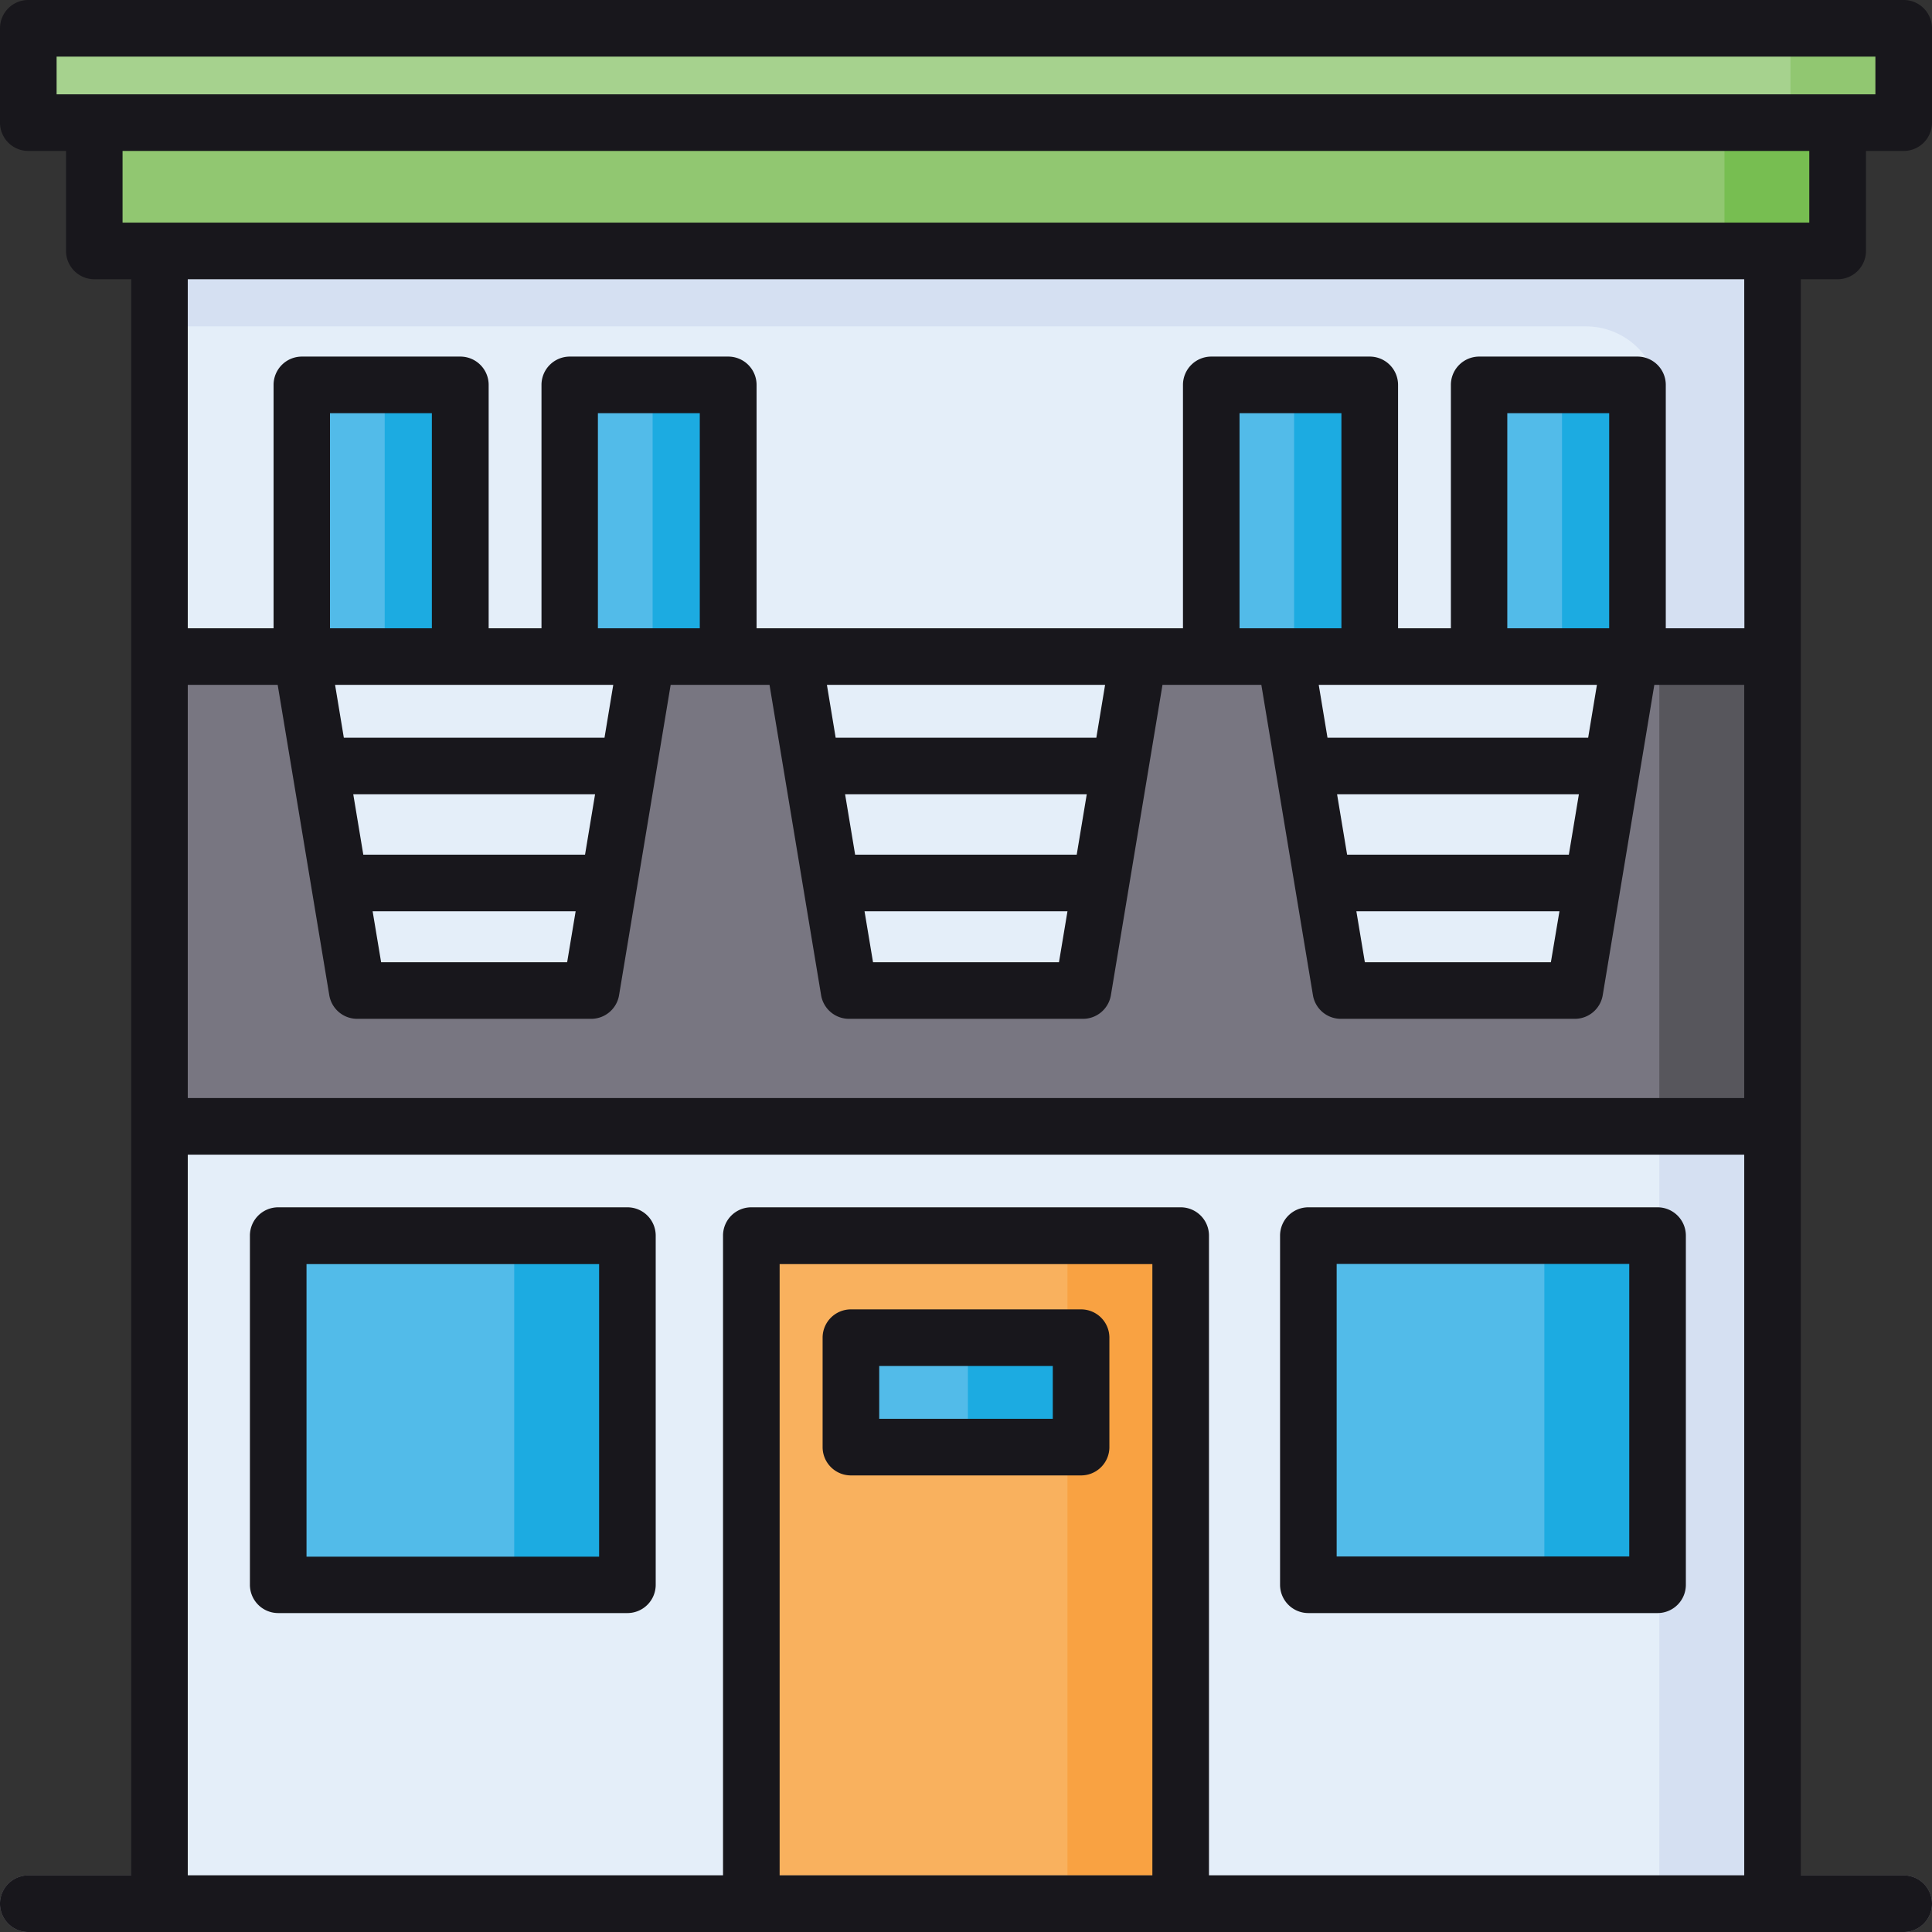 <svg xmlns="http://www.w3.org/2000/svg" data-name="Layer 1" viewBox="0 0 512 512"><rect x="0" y="0" width="512" height="512" fill="#333333" stroke="none"/><rect width="427.48" height="232" x="42.26" y="66.5" fill="#e4eef9"/><rect width="497" height="25" x="7.5" y="7.5" fill="#a6d28e" rx="3"/><path fill="#91c771" d="M501.5,7.5h-30a3,3,0,0,1,3,3v19a3,3,0,0,1-3,3h30a3,3,0,0,0,3-3v-19A3,3,0,0,0,501.5,7.5Z"/><rect width="462.04" height="34" x="24.98" y="32.5" fill="#91c771" rx="3"/><path fill="#77be51" d="M484,32.5H454a3,3,0,0,1,3,3v28a3,3,0,0,1-3,3h30a3,3,0,0,0,3-3v-28A3,3,0,0,0,484,32.5Z"/><rect width="42" height="76.39" x="320.95" y="102" fill="#52bbe9" rx="3.09"/><path fill="#d5e0f2" d="M439.74,66.5H42.26v20H420.32a19.42,19.42,0,0,1,19.42,19.43V298.5h30V66.5Z"/><path fill="#1cabe1" d="M359.86,102h-20a3.09,3.09,0,0,1,3.09,3.09V175.3a3.09,3.09,0,0,1-3.09,3.09h20A3.09,3.09,0,0,0,363,175.3V105.09A3.09,3.09,0,0,0,359.86,102Z"/><rect width="42" height="76.39" x="150.95" y="102" fill="#52bbe9" rx="3.09"/><path fill="#1cabe1" d="M189.86,102h-20a3.09,3.09,0,0,1,3.09,3.09V175.3a3.09,3.09,0,0,1-3.09,3.09h20A3.09,3.09,0,0,0,193,175.3V105.09A3.09,3.09,0,0,0,189.86,102Z"/><rect width="42" height="76.39" x="79.95" y="102" fill="#52bbe9" rx="3.09"/><path fill="#1cabe1" d="M118.86,102h-20a3.09,3.09,0,0,1,3.09,3.09V175.3a3.09,3.09,0,0,1-3.09,3.09h20A3.09,3.09,0,0,0,122,175.3V105.09A3.09,3.09,0,0,0,118.86,102Z"/><rect width="42" height="76.39" x="391.95" y="102" fill="#52bbe9" rx="3.09"/><path fill="#1cabe1" d="M430.86,102h-20a3.09,3.09,0,0,1,3.09,3.09V175.3a3.09,3.09,0,0,1-3.09,3.09h20A3.09,3.09,0,0,0,434,175.3V105.09A3.09,3.09,0,0,0,430.86,102Z"/><rect width="427.49" height="206" x="42.26" y="298.5" fill="#e4eef9"/><rect width="30" height="206" x="439.74" y="298.5" fill="#d5e0f2"/><path fill="#787681" d="M432.05,174l-14.29,86a3,3,0,0,1-3,2.51H357.88a3,3,0,0,1-3-2.51l-14.29-86H301.71l-14.29,86a3,3,0,0,1-3,2.51H227.54a3,3,0,0,1-3-2.51l-14.29-86H171.37l-14.29,86a3,3,0,0,1-3,2.51H97.2a3,3,0,0,1-3-2.51L80,174H42.26V298.5H469.74V174Z"/><rect width="30" height="124.5" x="439.74" y="174" fill="#57565c"/><path fill="#f9b15e" d="M202.11,327.45H309.89a3,3,0,0,1,3,3V504.5a0,0,0,0,1,0,0H199.11a0,0,0,0,1,0,0V330.45A3,3,0,0,1,202.11,327.45Z"/><path fill="#f9a242" d="M309.89,327.45h-30a3,3,0,0,1,3,3V504.5h30v-174A3,3,0,0,0,309.89,327.45Z"/><rect width="61" height="29" x="225.5" y="354.5" fill="#52bbe9" rx="3"/><path fill="#1cabe1" d="M283.5,354.5h-30a3,3,0,0,1,3,3v23a3,3,0,0,1-3,3h30a3,3,0,0,0,3-3v-23A3,3,0,0,0,283.5,354.5Z"/><rect width="92.53" height="92.53" x="346.73" y="327.45" fill="#52bbe9" rx="3"/><path fill="#1cabe1" d="M436.27,327.45h-30a3,3,0,0,1,3,3V417a3,3,0,0,1-3,3h30a3,3,0,0,0,3-3V330.45A3,3,0,0,0,436.27,327.45Z"/><rect width="92.53" height="92.53" x="73.73" y="327.45" fill="#52bbe9" rx="3"/><path fill="#1cabe1" d="M163.27,327.45h-30a3,3,0,0,1,3,3V417a3,3,0,0,1-3,3h30a3,3,0,0,0,3-3V330.45A3,3,0,0,0,163.27,327.45Z"/><path fill="#787681" d="M504.5,512H7.5a7.5,7.5,0,0,1,0-15h497a7.5,7.5,0,0,1,0,15Z"/><path fill="#18171c" d="M487,74a7.5,7.5,0,0,0,7.5-7.5V40h10a7.5,7.5,0,0,0,7.5-7.5V7.5A7.5,7.5,0,0,0,504.5,0H7.5A7.5,7.5,0,0,0,0,7.5v25A7.5,7.5,0,0,0,7.5,40h10V66.5A7.5,7.5,0,0,0,25,74h9.78V497H7.5a7.5,7.5,0,0,0,0,15h497a7.5,7.5,0,0,0,0-15H477.24V74ZM15,25V15H497V25ZM305.39,497H206.61V335h98.78Zm156.85,0H320.39V327.45a7.49,7.49,0,0,0-7.5-7.5H199.11a7.49,7.49,0,0,0-7.5,7.5V497H49.76V306H462.24Zm0-206H49.76V181.5H73.59l13.67,82.23a7.5,7.5,0,0,0,7.4,6.27h62a7.5,7.5,0,0,0,7.4-6.27l13.67-82.23h26.2l13.67,82.23A7.5,7.5,0,0,0,225,270h62a7.5,7.5,0,0,0,7.4-6.27l13.67-82.23h26.2l13.67,82.23a7.5,7.5,0,0,0,7.4,6.27h62a7.5,7.5,0,0,0,7.4-6.27l13.67-82.23h23.83ZM162.52,181.5l-2.32,14H91.12l-2.32-14Zm-4.07-15v-57h27v57Zm-62.17,60-2.66-16H157.7l-2.66,16Zm56.27,15L150.3,255H101l-2.25-13.5Zm-38.1-75h-27v-57h27Zm112.17,60-2.66-16H288l-2.66,16Zm56.27,15L280.64,255H231.36l-2.25-13.5Zm-61.43-46-2.32-14h73.72l-2.32,14Zm201.74-14-2.32,14H351.8l-2.32-14Zm-23.75-15v-57h27v57ZM357,226.5l-2.66-16h64.08l-2.66,16Zm56.27,15L411,255H361.7l-2.25-13.5Zm-57.78-75h-27v-57h27Zm106.79,0H441.45V102a7.5,7.5,0,0,0-7.5-7.5H392a7.5,7.5,0,0,0-7.5,7.5v64.5h-14V102a7.5,7.5,0,0,0-7.5-7.5H321a7.5,7.5,0,0,0-7.5,7.5v64.5h-113V102a7.5,7.5,0,0,0-7.5-7.5H151a7.5,7.5,0,0,0-7.5,7.5v64.5h-14V102a7.5,7.5,0,0,0-7.5-7.5H80a7.5,7.5,0,0,0-7.5,7.5v64.5H49.76V74H462.24ZM32.48,59V40h447V59ZM73.73,427.48h92.54a7.5,7.5,0,0,0,7.5-7.5V327.45a7.5,7.5,0,0,0-7.5-7.5H73.73a7.5,7.5,0,0,0-7.5,7.5V420A7.5,7.5,0,0,0,73.73,427.48ZM81.23,335h77.54v77.53H81.23ZM225.5,391h61a7.5,7.5,0,0,0,7.5-7.5v-29a7.5,7.5,0,0,0-7.5-7.5h-61a7.5,7.5,0,0,0-7.5,7.5v29A7.5,7.5,0,0,0,225.5,391Zm7.5-29h46v14H233Zm113.73,65.48h92.54a7.5,7.5,0,0,0,7.5-7.5V327.45a7.5,7.5,0,0,0-7.5-7.5H346.73a7.5,7.5,0,0,0-7.5,7.5V420A7.5,7.5,0,0,0,346.73,427.48Zm7.5-92.53h77.54v77.53H354.23Z"/></svg>